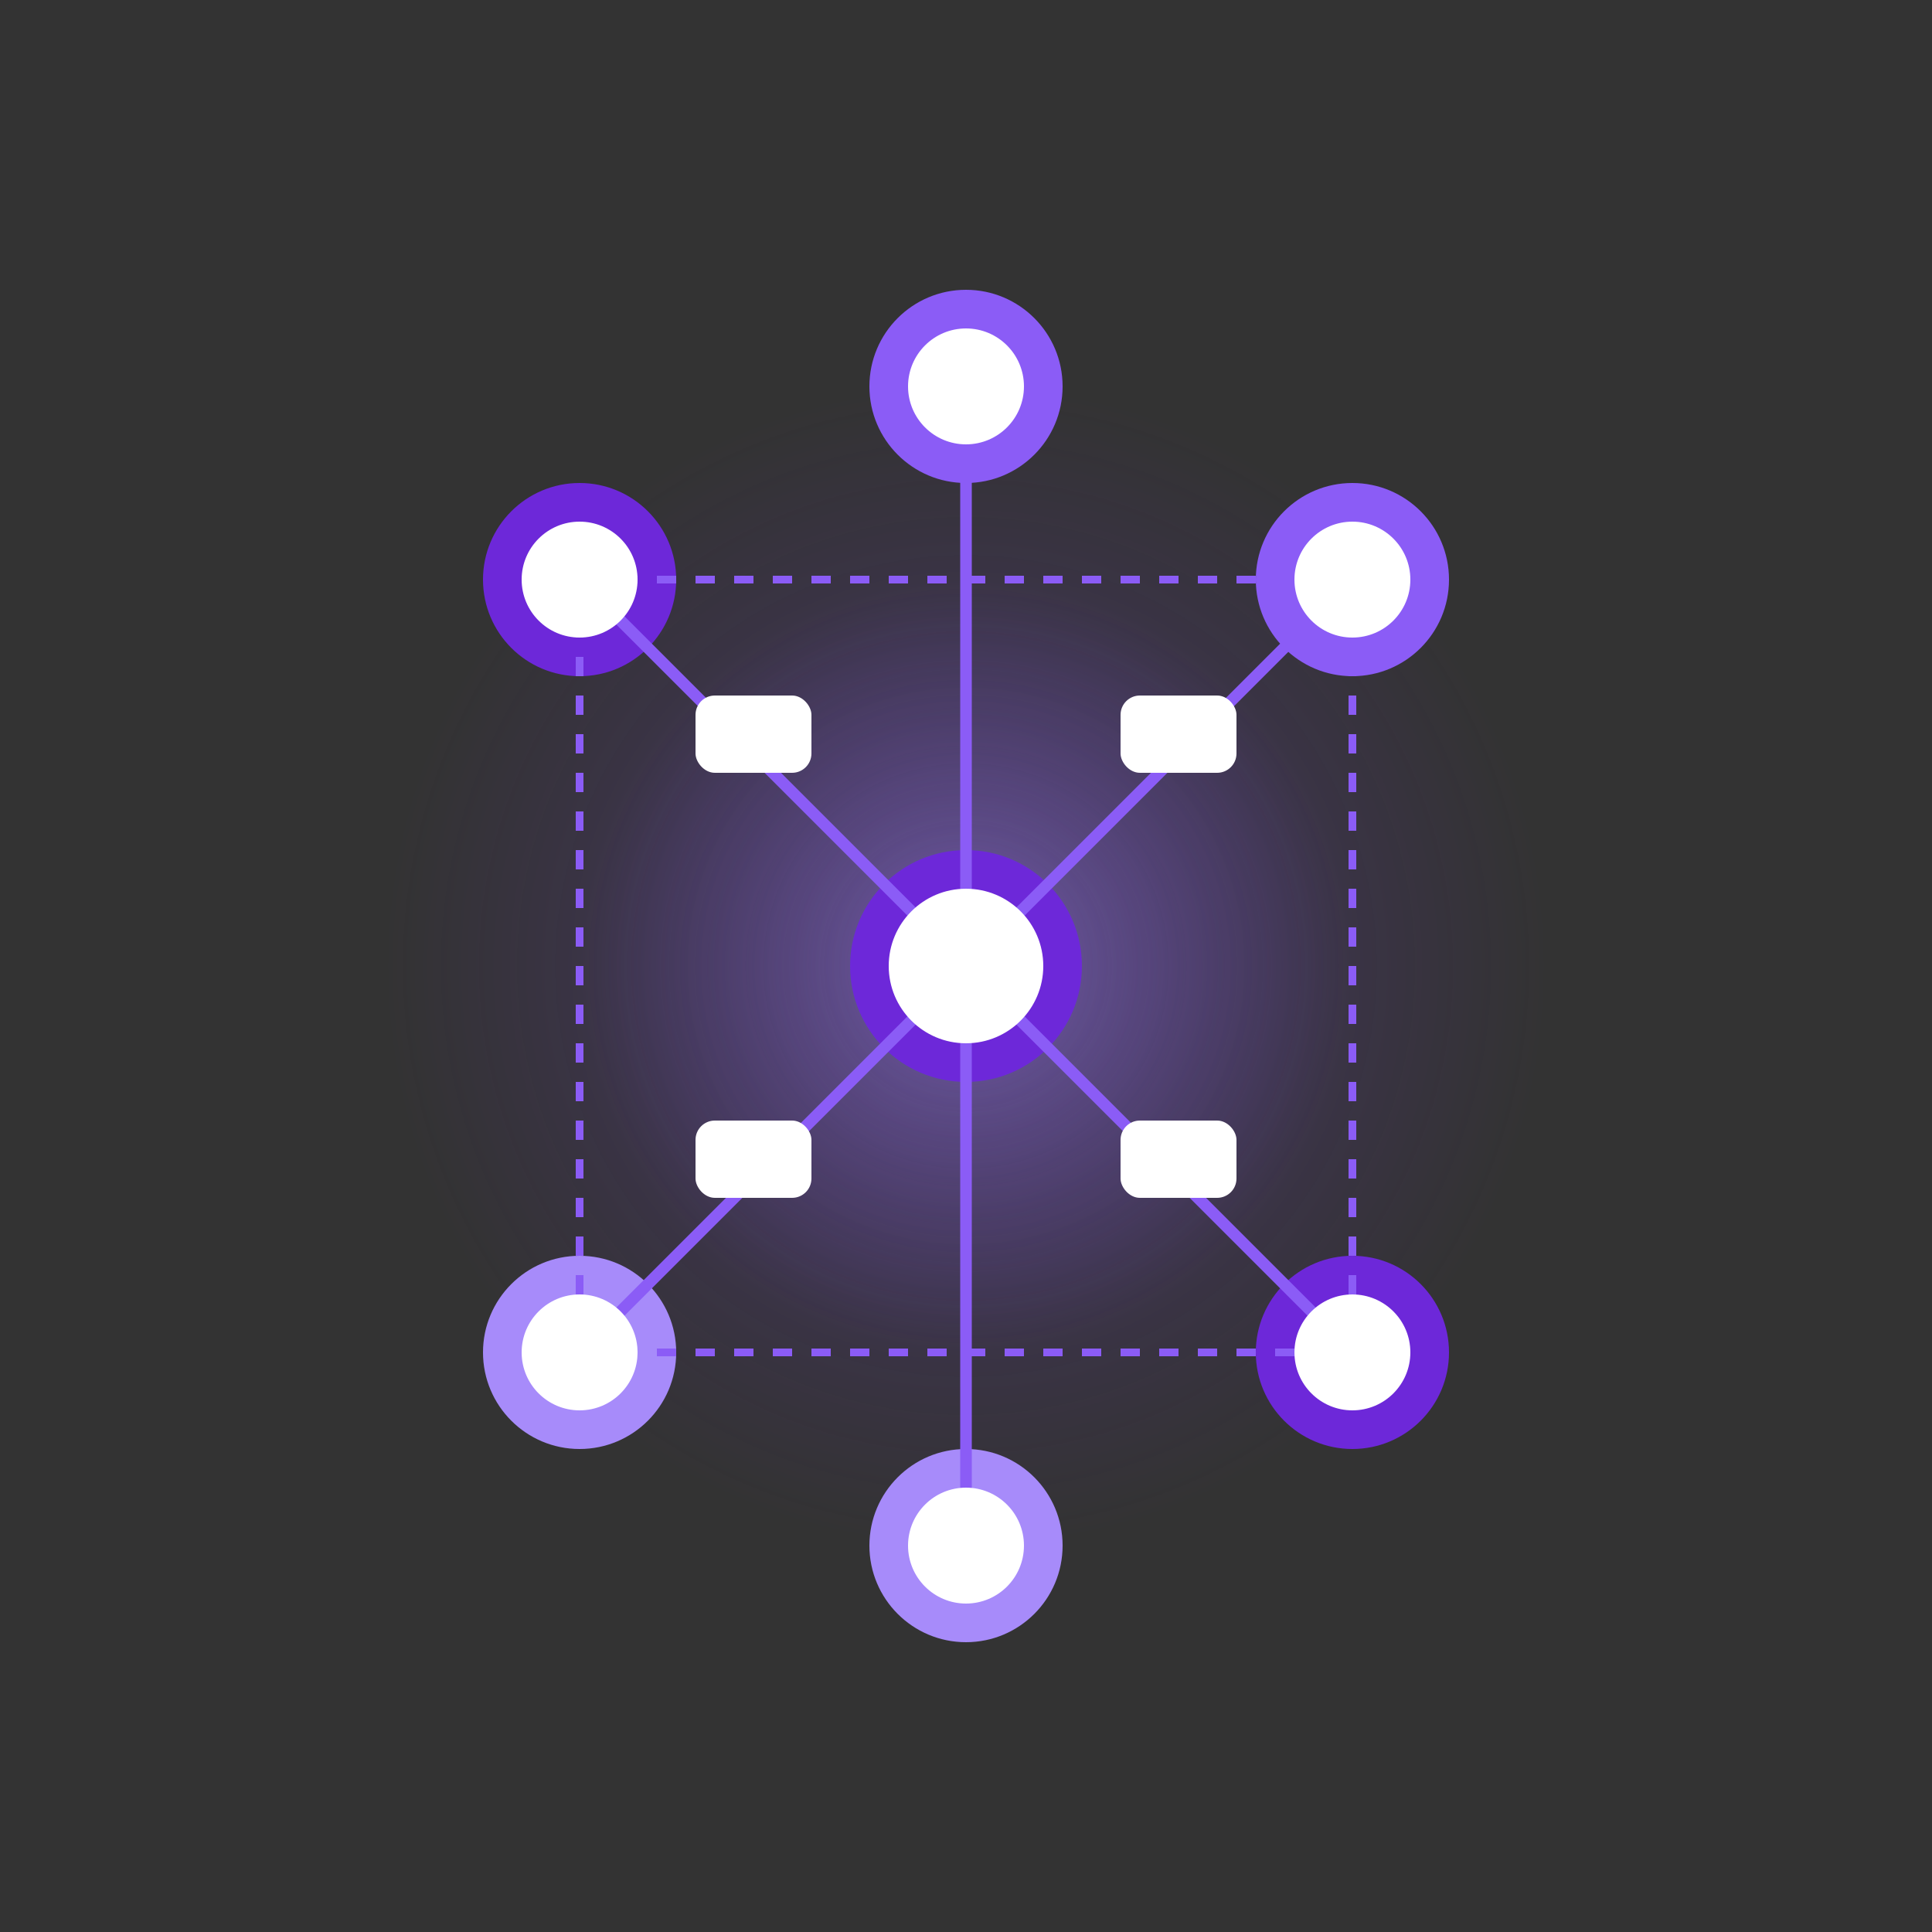 <?xml version="1.0" encoding="UTF-8"?>
<svg width="500" height="500" viewBox="0 0 500 500" fill="none" xmlns="http://www.w3.org/2000/svg">
  <rect x="0" y="0" width="500" height="500" fill="#333333" stroke="none"/>
  <!-- Fondo transparente -->
  
  <!-- Círculos decorativos -->
  <circle cx="250" cy="250" r="150" fill="url(#paint1_radial)" fill-opacity="0.3" />
  <circle cx="250" cy="250" r="100" fill="url(#paint2_radial)" fill-opacity="0.4" />
  
  <!-- Nodos (personas) -->
  <circle cx="150" cy="150" r="25" fill="#6D28D9" />
  <circle cx="350" cy="150" r="25" fill="#8B5CF6" />
  <circle cx="150" cy="350" r="25" fill="#A78BFA" />
  <circle cx="350" cy="350" r="25" fill="#6D28D9" />
  <circle cx="250" cy="100" r="25" fill="#8B5CF6" />
  <circle cx="250" cy="400" r="25" fill="#A78BFA" />
  <circle cx="250" cy="250" r="30" fill="#6D28D9" />
  
  <!-- Líneas de conexión -->
  <line x1="150" y1="150" x2="250" y2="250" stroke="#8B5CF6" stroke-width="3" />
  <line x1="350" y1="150" x2="250" y2="250" stroke="#8B5CF6" stroke-width="3" />
  <line x1="150" y1="350" x2="250" y2="250" stroke="#8B5CF6" stroke-width="3" />
  <line x1="350" y1="350" x2="250" y2="250" stroke="#8B5CF6" stroke-width="3" />
  <line x1="250" y1="100" x2="250" y2="250" stroke="#8B5CF6" stroke-width="3" />
  <line x1="250" y1="400" x2="250" y2="250" stroke="#8B5CF6" stroke-width="3" />
  
  <!-- Conexiones adicionales -->
  <line x1="150" y1="150" x2="350" y2="150" stroke="#8B5CF6" stroke-width="2" stroke-dasharray="5,5" />
  <line x1="150" y1="350" x2="350" y2="350" stroke="#8B5CF6" stroke-width="2" stroke-dasharray="5,5" />
  <line x1="150" y1="150" x2="150" y2="350" stroke="#8B5CF6" stroke-width="2" stroke-dasharray="5,5" />
  <line x1="350" y1="150" x2="350" y2="350" stroke="#8B5CF6" stroke-width="2" stroke-dasharray="5,5" />
  
  <!-- Iconos de persona simplificados -->
  <circle cx="150" cy="150" r="15" fill="white" />
  <circle cx="350" cy="150" r="15" fill="white" />
  <circle cx="150" cy="350" r="15" fill="white" />
  <circle cx="350" cy="350" r="15" fill="white" />
  <circle cx="250" cy="100" r="15" fill="white" />
  <circle cx="250" cy="400" r="15" fill="white" />
  <circle cx="250" cy="250" r="20" fill="white" />
  
  <!-- Iconos de recomendación -->
  <rect x="180" y="180" width="30" height="20" rx="5" fill="white" />
  <rect x="290" y="180" width="30" height="20" rx="5" fill="white" />
  <rect x="180" y="290" width="30" height="20" rx="5" fill="white" />
  <rect x="290" y="290" width="30" height="20" rx="5" fill="white" />
  
  <!-- Definiciones de gradientes -->
  <defs>
    <radialGradient id="paint1_radial" cx="0" cy="0" r="1" gradientUnits="userSpaceOnUse" gradientTransform="translate(250 250) rotate(90) scale(150)">
      <stop offset="0" stop-color="#8B5CF6" />
      <stop offset="1" stop-color="#6D28D9" stop-opacity="0" />
    </radialGradient>
    <radialGradient id="paint2_radial" cx="0" cy="0" r="1" gradientUnits="userSpaceOnUse" gradientTransform="translate(250 250) rotate(90) scale(100)">
      <stop offset="0" stop-color="#A78BFA" />
      <stop offset="1" stop-color="#8B5CF6" stop-opacity="0" />
    </radialGradient>
  </defs>
</svg>
